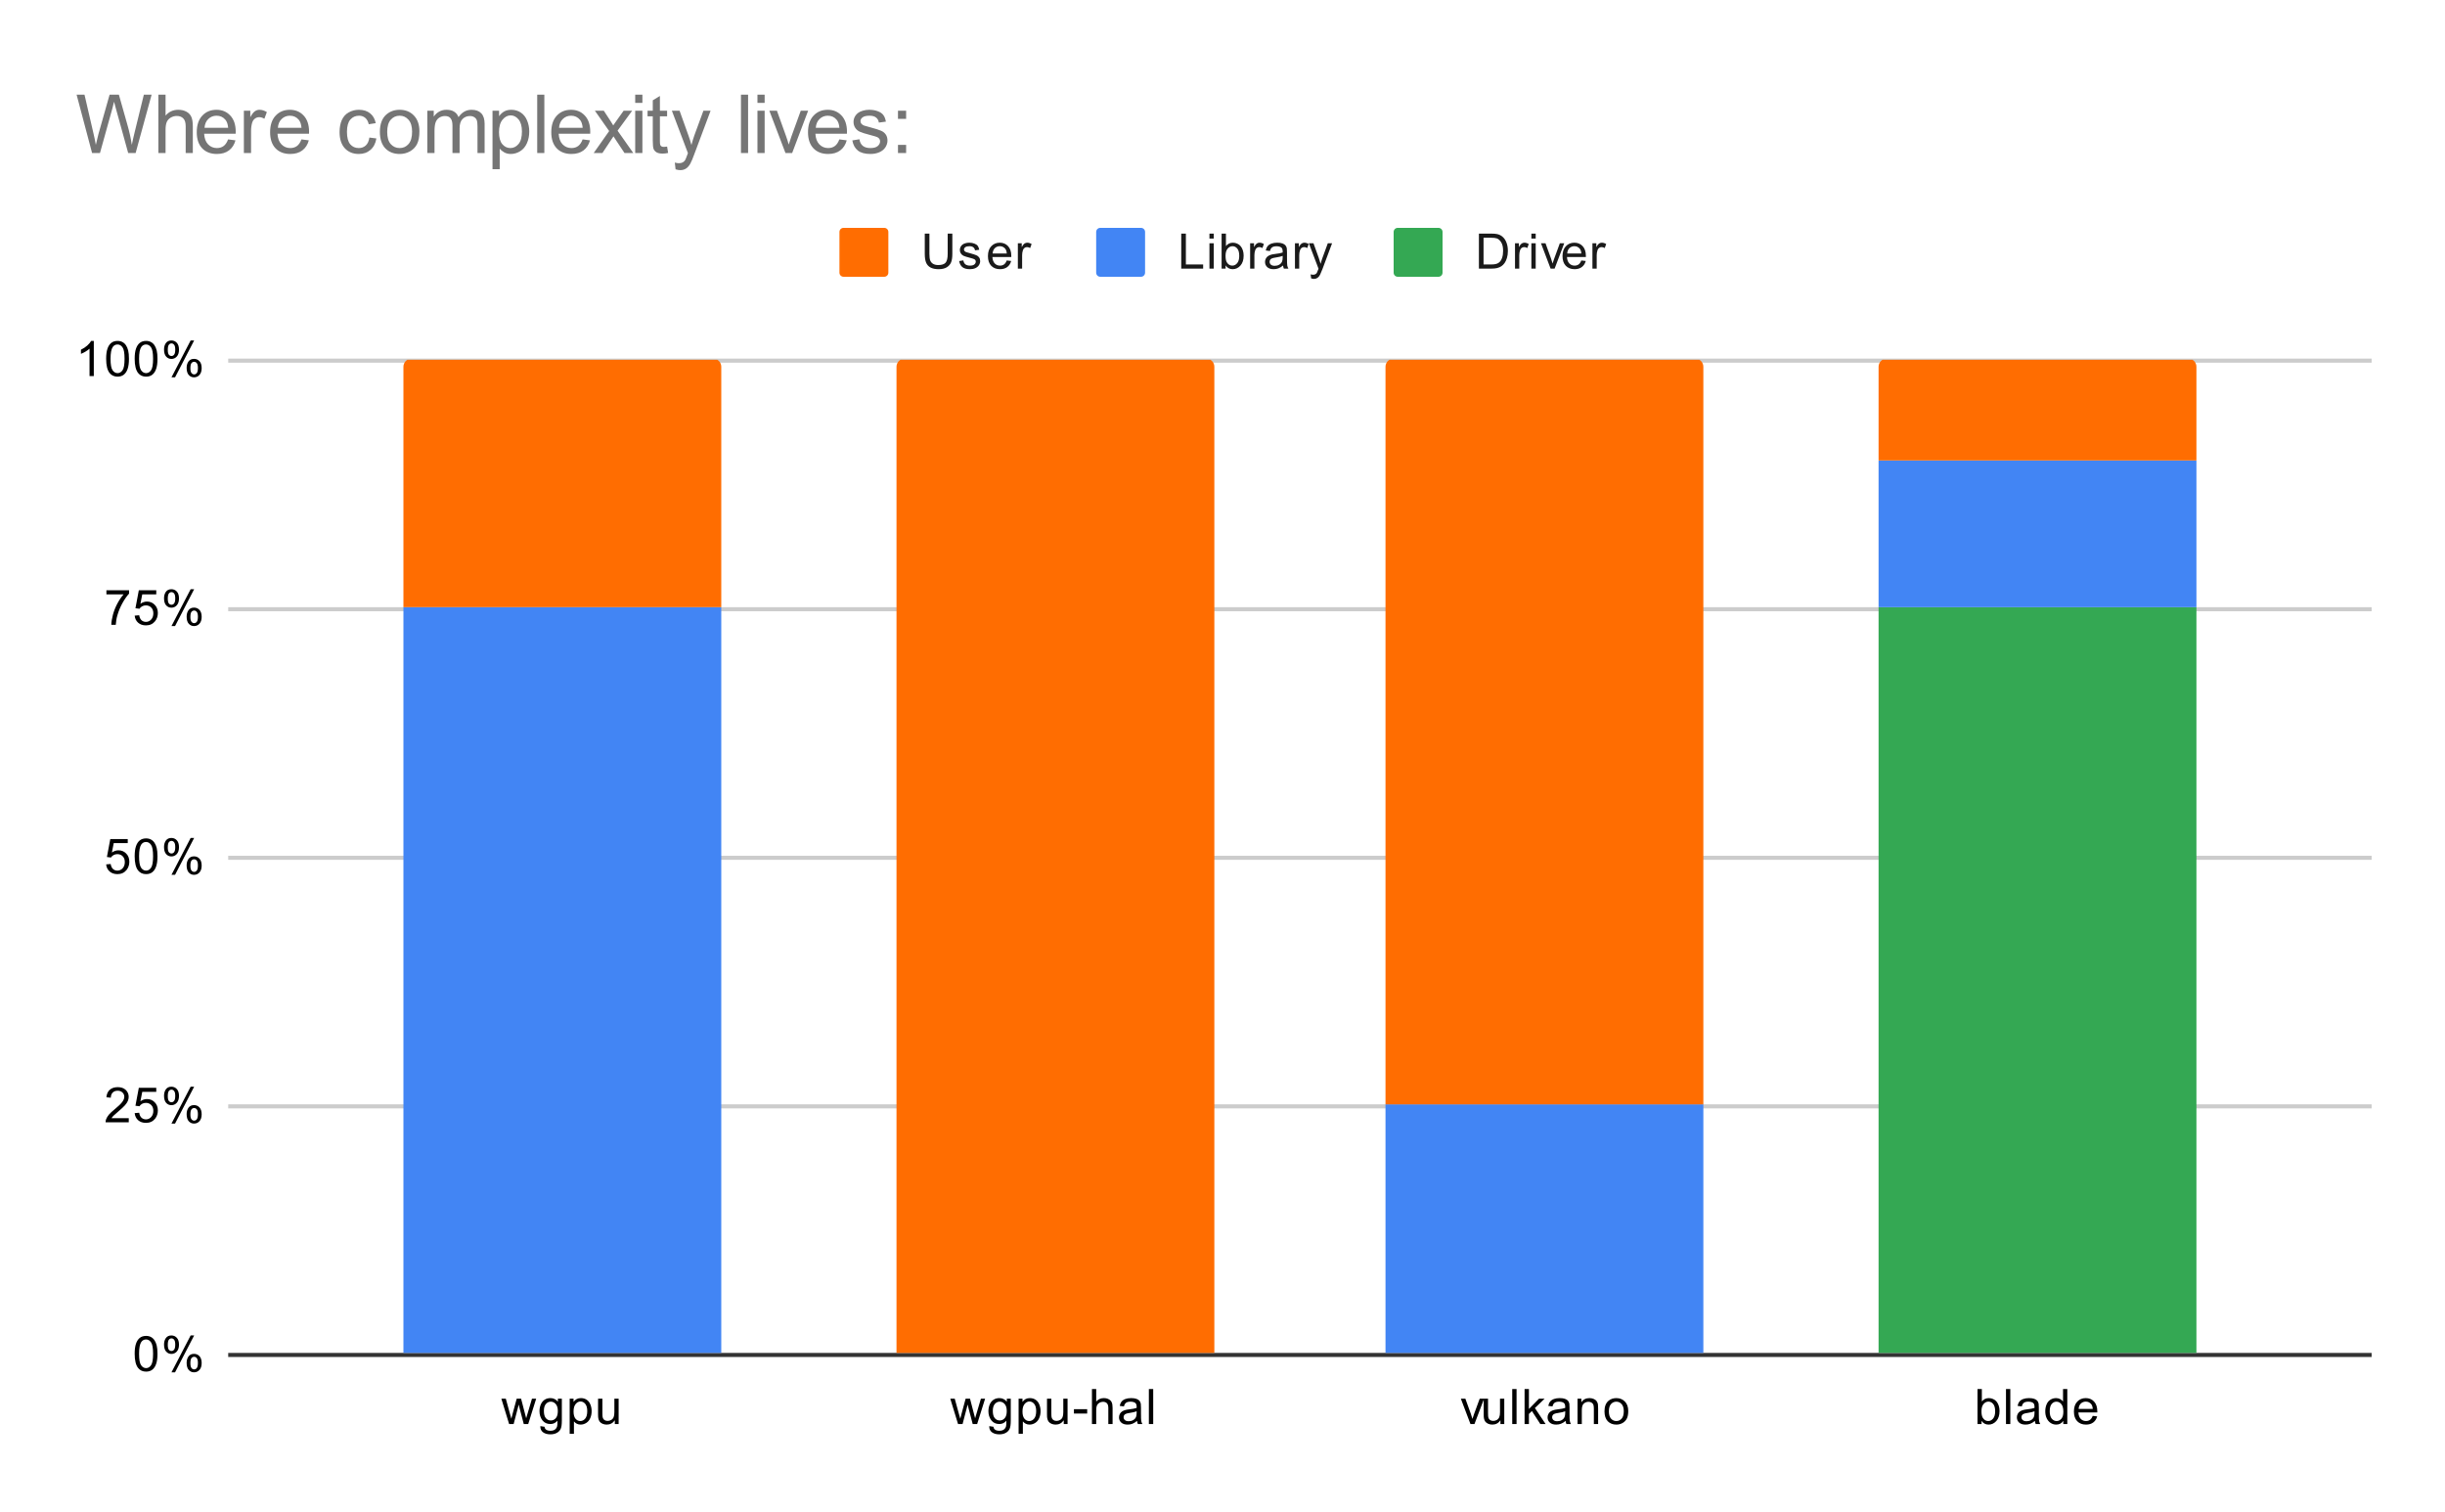 <svg version="1.1" viewBox="0.0 0.0 600.0 371.0" fill="none" stroke="none" stroke-linecap="square" stroke-miterlimit="10" width="600" height="371" xmlns:xlink="http://www.w3.org/1999/xlink" xmlns="http://www.w3.org/2000/svg"><path fill="#ffffff" d="M0 0L600.0 0L600.0 371.0L0 371.0L0 0Z" fill-rule="nonzero"/><path stroke="#333333" stroke-width="1.0" stroke-linecap="butt" d="M56.5 332.5L581.5 332.5" fill-rule="nonzero"/><path stroke="#cccccc" stroke-width="1.0" stroke-linecap="butt" d="M56.5 271.5L581.5 271.5" fill-rule="nonzero"/><path stroke="#cccccc" stroke-width="1.0" stroke-linecap="butt" d="M56.5 210.5L581.5 210.5" fill-rule="nonzero"/><path stroke="#cccccc" stroke-width="1.0" stroke-linecap="butt" d="M56.5 149.5L581.5 149.5" fill-rule="nonzero"/><path stroke="#cccccc" stroke-width="1.0" stroke-linecap="butt" d="M56.5 88.5L581.5 88.5" fill-rule="nonzero"/><clipPath id="id_0"><path d="M56.55 88.283L581.45 88.283L581.45 332.45L56.55 332.45L56.55 88.283Z" clip-rule="nonzero"/></clipPath><path stroke="#000000" stroke-width="2.0" stroke-linecap="butt" stroke-opacity="0.0" clip-path="url(#id_0)" d="M177.0 332.0L99.0 332.0L99.0 332.0L177.0 332.0Z" fill-rule="nonzero"/><path fill="#34a853" clip-path="url(#id_0)" d="M177.0 332.0L99.0 332.0L99.0 332.0L177.0 332.0Z" fill-rule="nonzero"/><path stroke="#000000" stroke-width="2.0" stroke-linecap="butt" stroke-opacity="0.0" clip-path="url(#id_0)" d="M298.0 332.0L220.0 332.0L220.0 332.0L298.0 332.0Z" fill-rule="nonzero"/><path fill="#34a853" clip-path="url(#id_0)" d="M298.0 332.0L220.0 332.0L220.0 332.0L298.0 332.0Z" fill-rule="nonzero"/><path stroke="#000000" stroke-width="2.0" stroke-linecap="butt" stroke-opacity="0.0" clip-path="url(#id_0)" d="M418.0 332.0L340.0 332.0L340.0 332.0L418.0 332.0Z" fill-rule="nonzero"/><path fill="#34a853" clip-path="url(#id_0)" d="M418.0 332.0L340.0 332.0L340.0 332.0L418.0 332.0Z" fill-rule="nonzero"/><path stroke="#000000" stroke-width="2.0" stroke-linecap="butt" stroke-opacity="0.0" clip-path="url(#id_0)" d="M539.0 332.0L461.0 332.0L461.0 149.0L539.0 149.0Z" fill-rule="nonzero"/><path fill="#34a853" clip-path="url(#id_0)" d="M539.0 332.0L461.0 332.0L461.0 149.0L539.0 149.0Z" fill-rule="nonzero"/><path stroke="#000000" stroke-width="2.0" stroke-linecap="butt" stroke-opacity="0.0" clip-path="url(#id_0)" d="M177.0 332.0L99.0 332.0L99.0 149.0L177.0 149.0Z" fill-rule="nonzero"/><path fill="#4285f4" clip-path="url(#id_0)" d="M177.0 332.0L99.0 332.0L99.0 149.0L177.0 149.0Z" fill-rule="nonzero"/><path stroke="#000000" stroke-width="2.0" stroke-linecap="butt" stroke-opacity="0.0" clip-path="url(#id_0)" d="M298.0 332.0L220.0 332.0L220.0 332.0L298.0 332.0Z" fill-rule="nonzero"/><path fill="#4285f4" clip-path="url(#id_0)" d="M298.0 332.0L220.0 332.0L220.0 332.0L298.0 332.0Z" fill-rule="nonzero"/><path stroke="#000000" stroke-width="2.0" stroke-linecap="butt" stroke-opacity="0.0" clip-path="url(#id_0)" d="M418.0 332.0L340.0 332.0L340.0 271.0L418.0 271.0Z" fill-rule="nonzero"/><path fill="#4285f4" clip-path="url(#id_0)" d="M418.0 332.0L340.0 332.0L340.0 271.0L418.0 271.0Z" fill-rule="nonzero"/><path stroke="#000000" stroke-width="2.0" stroke-linecap="butt" stroke-opacity="0.0" clip-path="url(#id_0)" d="M539.0 149.0L461.0 149.0L461.0 113.0L539.0 113.0Z" fill-rule="nonzero"/><path fill="#4285f4" clip-path="url(#id_0)" d="M539.0 149.0L461.0 149.0L461.0 113.0L539.0 113.0Z" fill-rule="nonzero"/><path stroke="#000000" stroke-width="2.0" stroke-linecap="butt" stroke-opacity="0.0" clip-path="url(#id_0)" d="M177.0 149.0L99.0 149.0L99.0 90.0C99.0 88.895 99.895 88.0 101.0 88.0L175.0 88.0C176.105 88.0 177.0 88.895 177.0 90.0Z" fill-rule="nonzero"/><path fill="#ff6d01" clip-path="url(#id_0)" d="M177.0 149.0L99.0 149.0L99.0 90.0C99.0 88.895 99.895 88.0 101.0 88.0L175.0 88.0C176.105 88.0 177.0 88.895 177.0 90.0Z" fill-rule="nonzero"/><path stroke="#000000" stroke-width="2.0" stroke-linecap="butt" stroke-opacity="0.0" clip-path="url(#id_0)" d="M298.0 332.0L220.0 332.0L220.0 90.0C220.0 88.895 220.895 88.0 222.0 88.0L296.0 88.0C297.105 88.0 298.0 88.895 298.0 90.0Z" fill-rule="nonzero"/><path fill="#ff6d01" clip-path="url(#id_0)" d="M298.0 332.0L220.0 332.0L220.0 90.0C220.0 88.895 220.895 88.0 222.0 88.0L296.0 88.0C297.105 88.0 298.0 88.895 298.0 90.0Z" fill-rule="nonzero"/><path stroke="#000000" stroke-width="2.0" stroke-linecap="butt" stroke-opacity="0.0" clip-path="url(#id_0)" d="M418.0 271.0L340.0 271.0L340.0 90.0C340.0 88.895 340.895 88.0 342.0 88.0L416.0 88.0C417.105 88.0 418.0 88.895 418.0 90.0Z" fill-rule="nonzero"/><path fill="#ff6d01" clip-path="url(#id_0)" d="M418.0 271.0L340.0 271.0L340.0 90.0C340.0 88.895 340.895 88.0 342.0 88.0L416.0 88.0C417.105 88.0 418.0 88.895 418.0 90.0Z" fill-rule="nonzero"/><path stroke="#000000" stroke-width="2.0" stroke-linecap="butt" stroke-opacity="0.0" clip-path="url(#id_0)" d="M539.0 113.0L461.0 113.0L461.0 90.0C461.0 88.895 461.895 88.0 463.0 88.0L537.0 88.0C538.105 88.0 539.0 88.895 539.0 90.0Z" fill-rule="nonzero"/><path fill="#ff6d01" clip-path="url(#id_0)" d="M539.0 113.0L461.0 113.0L461.0 90.0C461.0 88.895 461.895 88.0 463.0 88.0L537.0 88.0C538.105 88.0 539.0 88.895 539.0 90.0Z" fill-rule="nonzero"/><path fill="#000000" d="M33.05 332.216Q33.05 330.684 33.362 329.762Q33.675 328.825 34.284 328.325Q34.909 327.825 35.847 327.825Q36.534 327.825 37.05 328.106Q37.581 328.387 37.925 328.919Q38.269 329.434 38.456 330.184Q38.644 330.934 38.644 332.216Q38.644 333.731 38.331 334.653Q38.034 335.575 37.409 336.091Q36.8 336.591 35.847 336.591Q34.612 336.591 33.894 335.7Q33.05 334.637 33.05 332.216ZM34.128 332.216Q34.128 334.325 34.628 335.028Q35.128 335.731 35.847 335.731Q36.581 335.731 37.066 335.028Q37.566 334.325 37.566 332.216Q37.566 330.091 37.066 329.403Q36.581 328.7 35.831 328.7Q35.112 328.7 34.675 329.309Q34.128 330.091 34.128 332.216ZM40.253 329.919Q40.253 328.997 40.706 328.356Q41.175 327.716 42.05 327.716Q42.862 327.716 43.394 328.294Q43.925 328.872 43.925 329.981Q43.925 331.075 43.378 331.669Q42.847 332.247 42.066 332.247Q41.284 332.247 40.769 331.669Q40.253 331.091 40.253 329.919ZM42.081 328.434Q41.691 328.434 41.425 328.778Q41.175 329.122 41.175 330.028Q41.175 330.856 41.425 331.2Q41.691 331.528 42.081 331.528Q42.487 331.528 42.737 331.184Q43.003 330.841 43.003 329.95Q43.003 329.106 42.737 328.778Q42.472 328.434 42.081 328.434ZM42.081 336.762L46.784 327.716L47.644 327.716L42.956 336.762L42.081 336.762ZM45.8 334.434Q45.8 333.512 46.253 332.872Q46.722 332.231 47.612 332.231Q48.425 332.231 48.956 332.809Q49.487 333.372 49.487 334.497Q49.487 335.591 48.941 336.184Q48.409 336.762 47.612 336.762Q46.847 336.762 46.316 336.184Q45.8 335.606 45.8 334.434ZM47.644 332.95Q47.237 332.95 46.972 333.294Q46.722 333.637 46.722 334.544Q46.722 335.356 46.987 335.7Q47.253 336.044 47.644 336.044Q48.034 336.044 48.3 335.7Q48.566 335.356 48.566 334.45Q48.566 333.622 48.3 333.294Q48.034 332.95 47.644 332.95Z" fill-rule="nonzero"/><path fill="#000000" d="M31.597 274.393L31.597 275.408L25.909 275.408Q25.909 275.033 26.034 274.674Q26.253 274.096 26.722 273.533Q27.206 272.971 28.113 272.236Q29.519 271.08 30.003 270.408Q30.503 269.736 30.503 269.143Q30.503 268.518 30.05 268.096Q29.597 267.658 28.878 267.658Q28.113 267.658 27.659 268.111Q27.206 268.565 27.191 269.377L26.113 269.268Q26.222 268.049 26.941 267.424Q27.675 266.783 28.909 266.783Q30.144 266.783 30.863 267.471Q31.581 268.158 31.581 269.174Q31.581 269.69 31.363 270.19Q31.159 270.674 30.659 271.236Q30.175 271.783 29.05 272.736Q28.097 273.533 27.816 273.83Q27.55 274.111 27.378 274.393L31.597 274.393ZM33.05 273.158L34.159 273.065Q34.284 273.877 34.722 274.283Q35.175 274.69 35.816 274.69Q36.566 274.69 37.097 274.111Q37.628 273.533 37.628 272.596Q37.628 271.69 37.112 271.174Q36.612 270.643 35.784 270.643Q35.284 270.643 34.862 270.877Q34.456 271.111 34.222 271.471L33.237 271.346L34.066 266.94L38.347 266.94L38.347 267.94L34.909 267.94L34.456 270.252Q35.222 269.705 36.066 269.705Q37.191 269.705 37.956 270.486Q38.737 271.268 38.737 272.502Q38.737 273.658 38.066 274.518Q37.237 275.549 35.816 275.549Q34.644 275.549 33.894 274.893Q33.159 274.236 33.05 273.158ZM40.253 268.877Q40.253 267.955 40.706 267.315Q41.175 266.674 42.05 266.674Q42.862 266.674 43.394 267.252Q43.925 267.83 43.925 268.94Q43.925 270.033 43.378 270.627Q42.847 271.205 42.066 271.205Q41.284 271.205 40.769 270.627Q40.253 270.049 40.253 268.877ZM42.081 267.393Q41.691 267.393 41.425 267.736Q41.175 268.08 41.175 268.986Q41.175 269.815 41.425 270.158Q41.691 270.486 42.081 270.486Q42.487 270.486 42.737 270.143Q43.003 269.799 43.003 268.908Q43.003 268.065 42.737 267.736Q42.472 267.393 42.081 267.393ZM42.081 275.721L46.784 266.674L47.644 266.674L42.956 275.721L42.081 275.721ZM45.8 273.393Q45.8 272.471 46.253 271.83Q46.722 271.19 47.612 271.19Q48.425 271.19 48.956 271.768Q49.487 272.33 49.487 273.455Q49.487 274.549 48.941 275.143Q48.409 275.721 47.612 275.721Q46.847 275.721 46.316 275.143Q45.8 274.565 45.8 273.393ZM47.644 271.908Q47.237 271.908 46.972 272.252Q46.722 272.596 46.722 273.502Q46.722 274.315 46.987 274.658Q47.253 275.002 47.644 275.002Q48.034 275.002 48.3 274.658Q48.566 274.315 48.566 273.408Q48.566 272.58 48.3 272.252Q48.034 271.908 47.644 271.908Z" fill-rule="nonzero"/><path fill="#000000" d="M26.05 212.117L27.159 212.023Q27.284 212.835 27.722 213.242Q28.175 213.648 28.816 213.648Q29.566 213.648 30.097 213.07Q30.628 212.492 30.628 211.554Q30.628 210.648 30.113 210.132Q29.613 209.601 28.784 209.601Q28.284 209.601 27.863 209.835Q27.456 210.07 27.222 210.429L26.238 210.304L27.066 205.898L31.347 205.898L31.347 206.898L27.909 206.898L27.456 209.21Q28.222 208.664 29.066 208.664Q30.191 208.664 30.956 209.445Q31.738 210.226 31.738 211.46Q31.738 212.617 31.066 213.476Q30.238 214.507 28.816 214.507Q27.644 214.507 26.894 213.851Q26.159 213.195 26.05 212.117ZM33.05 210.132Q33.05 208.601 33.362 207.679Q33.675 206.742 34.284 206.242Q34.909 205.742 35.847 205.742Q36.534 205.742 37.05 206.023Q37.581 206.304 37.925 206.835Q38.269 207.351 38.456 208.101Q38.644 208.851 38.644 210.132Q38.644 211.648 38.331 212.57Q38.034 213.492 37.409 214.007Q36.8 214.507 35.847 214.507Q34.612 214.507 33.894 213.617Q33.05 212.554 33.05 210.132ZM34.128 210.132Q34.128 212.242 34.628 212.945Q35.128 213.648 35.847 213.648Q36.581 213.648 37.066 212.945Q37.566 212.242 37.566 210.132Q37.566 208.007 37.066 207.32Q36.581 206.617 35.831 206.617Q35.112 206.617 34.675 207.226Q34.128 208.007 34.128 210.132ZM40.253 207.835Q40.253 206.914 40.706 206.273Q41.175 205.632 42.05 205.632Q42.862 205.632 43.394 206.21Q43.925 206.789 43.925 207.898Q43.925 208.992 43.378 209.585Q42.847 210.164 42.066 210.164Q41.284 210.164 40.769 209.585Q40.253 209.007 40.253 207.835ZM42.081 206.351Q41.691 206.351 41.425 206.695Q41.175 207.039 41.175 207.945Q41.175 208.773 41.425 209.117Q41.691 209.445 42.081 209.445Q42.487 209.445 42.737 209.101Q43.003 208.757 43.003 207.867Q43.003 207.023 42.737 206.695Q42.472 206.351 42.081 206.351ZM42.081 214.679L46.784 205.632L47.644 205.632L42.956 214.679L42.081 214.679ZM45.8 212.351Q45.8 211.429 46.253 210.789Q46.722 210.148 47.612 210.148Q48.425 210.148 48.956 210.726Q49.487 211.289 49.487 212.414Q49.487 213.507 48.941 214.101Q48.409 214.679 47.612 214.679Q46.847 214.679 46.316 214.101Q45.8 213.523 45.8 212.351ZM47.644 210.867Q47.237 210.867 46.972 211.21Q46.722 211.554 46.722 212.46Q46.722 213.273 46.987 213.617Q47.253 213.96 47.644 213.96Q48.034 213.96 48.3 213.617Q48.566 213.273 48.566 212.367Q48.566 211.539 48.3 211.21Q48.034 210.867 47.644 210.867Z" fill-rule="nonzero"/><path fill="#000000" d="M26.113 145.856L26.113 144.841L31.675 144.841L31.675 145.669Q30.863 146.544 30.05 147.997Q29.253 149.434 28.816 150.966Q28.488 152.044 28.409 153.325L27.316 153.325Q27.331 152.309 27.706 150.872Q28.097 149.434 28.8 148.106Q29.519 146.778 30.331 145.856L26.113 145.856ZM33.05 151.075L34.159 150.981Q34.284 151.794 34.722 152.2Q35.175 152.606 35.816 152.606Q36.566 152.606 37.097 152.028Q37.628 151.45 37.628 150.512Q37.628 149.606 37.112 149.091Q36.612 148.559 35.784 148.559Q35.284 148.559 34.862 148.794Q34.456 149.028 34.222 149.387L33.237 149.262L34.066 144.856L38.347 144.856L38.347 145.856L34.909 145.856L34.456 148.169Q35.222 147.622 36.066 147.622Q37.191 147.622 37.956 148.403Q38.737 149.184 38.737 150.419Q38.737 151.575 38.066 152.434Q37.237 153.466 35.816 153.466Q34.644 153.466 33.894 152.809Q33.159 152.153 33.05 151.075ZM40.253 146.794Q40.253 145.872 40.706 145.231Q41.175 144.591 42.05 144.591Q42.862 144.591 43.394 145.169Q43.925 145.747 43.925 146.856Q43.925 147.95 43.378 148.544Q42.847 149.122 42.066 149.122Q41.284 149.122 40.769 148.544Q40.253 147.966 40.253 146.794ZM42.081 145.309Q41.691 145.309 41.425 145.653Q41.175 145.997 41.175 146.903Q41.175 147.731 41.425 148.075Q41.691 148.403 42.081 148.403Q42.487 148.403 42.737 148.059Q43.003 147.716 43.003 146.825Q43.003 145.981 42.737 145.653Q42.472 145.309 42.081 145.309ZM42.081 153.637L46.784 144.591L47.644 144.591L42.956 153.637L42.081 153.637ZM45.8 151.309Q45.8 150.387 46.253 149.747Q46.722 149.106 47.612 149.106Q48.425 149.106 48.956 149.684Q49.487 150.247 49.487 151.372Q49.487 152.466 48.941 153.059Q48.409 153.637 47.612 153.637Q46.847 153.637 46.316 153.059Q45.8 152.481 45.8 151.309ZM47.644 149.825Q47.237 149.825 46.972 150.169Q46.722 150.512 46.722 151.419Q46.722 152.231 46.987 152.575Q47.253 152.919 47.644 152.919Q48.034 152.919 48.3 152.575Q48.566 152.231 48.566 151.325Q48.566 150.497 48.3 150.169Q48.034 149.825 47.644 149.825Z" fill-rule="nonzero"/><path fill="#000000" d="M23.019 92.283L21.972 92.283L21.972 85.565Q21.581 85.924 20.956 86.299Q20.347 86.658 19.863 86.83L19.863 85.815Q20.738 85.393 21.394 84.815Q22.066 84.221 22.347 83.658L23.019 83.658L23.019 92.283ZM26.05 88.049Q26.05 86.518 26.363 85.596Q26.675 84.658 27.284 84.158Q27.909 83.658 28.847 83.658Q29.534 83.658 30.05 83.94Q30.581 84.221 30.925 84.752Q31.269 85.268 31.456 86.018Q31.644 86.768 31.644 88.049Q31.644 89.565 31.331 90.486Q31.034 91.408 30.409 91.924Q29.8 92.424 28.847 92.424Q27.613 92.424 26.894 91.533Q26.05 90.471 26.05 88.049ZM27.128 88.049Q27.128 90.158 27.628 90.861Q28.128 91.565 28.847 91.565Q29.581 91.565 30.066 90.861Q30.566 90.158 30.566 88.049Q30.566 85.924 30.066 85.236Q29.581 84.533 28.831 84.533Q28.113 84.533 27.675 85.143Q27.128 85.924 27.128 88.049ZM33.05 88.049Q33.05 86.518 33.362 85.596Q33.675 84.658 34.284 84.158Q34.909 83.658 35.847 83.658Q36.534 83.658 37.05 83.94Q37.581 84.221 37.925 84.752Q38.269 85.268 38.456 86.018Q38.644 86.768 38.644 88.049Q38.644 89.565 38.331 90.486Q38.034 91.408 37.409 91.924Q36.8 92.424 35.847 92.424Q34.612 92.424 33.894 91.533Q33.05 90.471 33.05 88.049ZM34.128 88.049Q34.128 90.158 34.628 90.861Q35.128 91.565 35.847 91.565Q36.581 91.565 37.066 90.861Q37.566 90.158 37.566 88.049Q37.566 85.924 37.066 85.236Q36.581 84.533 35.831 84.533Q35.112 84.533 34.675 85.143Q34.128 85.924 34.128 88.049ZM40.253 85.752Q40.253 84.83 40.706 84.19Q41.175 83.549 42.05 83.549Q42.862 83.549 43.394 84.127Q43.925 84.705 43.925 85.815Q43.925 86.908 43.378 87.502Q42.847 88.08 42.066 88.08Q41.284 88.08 40.769 87.502Q40.253 86.924 40.253 85.752ZM42.081 84.268Q41.691 84.268 41.425 84.611Q41.175 84.955 41.175 85.861Q41.175 86.69 41.425 87.033Q41.691 87.361 42.081 87.361Q42.487 87.361 42.737 87.018Q43.003 86.674 43.003 85.783Q43.003 84.94 42.737 84.611Q42.472 84.268 42.081 84.268ZM42.081 92.596L46.784 83.549L47.644 83.549L42.956 92.596L42.081 92.596ZM45.8 90.268Q45.8 89.346 46.253 88.705Q46.722 88.065 47.612 88.065Q48.425 88.065 48.956 88.643Q49.487 89.205 49.487 90.33Q49.487 91.424 48.941 92.018Q48.409 92.596 47.612 92.596Q46.847 92.596 46.316 92.018Q45.8 91.44 45.8 90.268ZM47.644 88.783Q47.237 88.783 46.972 89.127Q46.722 89.471 46.722 90.377Q46.722 91.19 46.987 91.533Q47.253 91.877 47.644 91.877Q48.034 91.877 48.3 91.533Q48.566 91.19 48.566 90.283Q48.566 89.455 48.3 89.127Q48.034 88.783 47.644 88.783Z" fill-rule="nonzero"/><path fill="#000000" d="M124.938 349.45L123.031 343.231L124.125 343.231L125.109 346.825L125.484 348.153Q125.516 348.059 125.812 346.872L126.797 343.231L127.875 343.231L128.812 346.841L129.125 348.028L129.484 346.825L130.547 343.231L131.578 343.231L129.625 349.45L128.531 349.45L127.547 345.716L127.297 344.669L126.047 349.45L124.938 349.45ZM132.594 349.966L133.625 350.122Q133.688 350.591 133.984 350.809Q134.375 351.106 135.047 351.106Q135.781 351.106 136.172 350.809Q136.578 350.512 136.719 349.997Q136.812 349.669 136.797 348.637Q136.109 349.45 135.078 349.45Q133.797 349.45 133.094 348.528Q132.391 347.591 132.391 346.309Q132.391 345.419 132.703 344.669Q133.031 343.903 133.641 343.497Q134.25 343.091 135.078 343.091Q136.188 343.091 136.906 343.981L136.906 343.231L137.875 343.231L137.875 348.606Q137.875 350.059 137.578 350.669Q137.281 351.278 136.641 351.622Q136.0 351.981 135.062 351.981Q133.953 351.981 133.266 351.481Q132.578 350.981 132.594 349.966ZM133.469 346.231Q133.469 347.45 133.953 348.012Q134.438 348.575 135.172 348.575Q135.906 348.575 136.391 348.012Q136.891 347.45 136.891 346.262Q136.891 345.122 136.375 344.544Q135.875 343.966 135.156 343.966Q134.453 343.966 133.953 344.544Q133.469 345.106 133.469 346.231ZM139.797 351.841L139.797 343.231L140.75 343.231L140.75 344.028Q141.094 343.559 141.516 343.325Q141.953 343.091 142.562 343.091Q143.359 343.091 143.969 343.497Q144.578 343.903 144.875 344.653Q145.188 345.403 145.188 346.294Q145.188 347.247 144.844 348.012Q144.516 348.778 143.859 349.184Q143.203 349.591 142.484 349.591Q141.953 349.591 141.531 349.372Q141.109 349.137 140.844 348.809L140.844 351.841L139.797 351.841ZM140.75 346.372Q140.75 347.575 141.234 348.153Q141.719 348.716 142.406 348.716Q143.109 348.716 143.609 348.122Q144.109 347.528 144.109 346.278Q144.109 345.091 143.625 344.512Q143.141 343.919 142.453 343.919Q141.781 343.919 141.266 344.544Q140.75 345.169 140.75 346.372ZM150.875 349.45L150.875 348.528Q150.141 349.591 148.891 349.591Q148.344 349.591 147.859 349.387Q147.391 349.169 147.156 348.856Q146.922 348.528 146.828 348.059Q146.766 347.762 146.766 347.075L146.766 343.231L147.828 343.231L147.828 346.684Q147.828 347.497 147.891 347.794Q147.984 348.2 148.297 348.45Q148.625 348.684 149.109 348.684Q149.578 348.684 149.984 348.45Q150.406 348.2 150.578 347.778Q150.766 347.356 150.766 346.559L150.766 343.231L151.812 343.231L151.812 349.45L150.875 349.45Z" fill-rule="nonzero"/><path fill="#000000" d="M235.104 349.45L233.198 343.231L234.292 343.231L235.276 346.825L235.651 348.153Q235.682 348.059 235.979 346.872L236.964 343.231L238.042 343.231L238.979 346.841L239.292 348.028L239.651 346.825L240.714 343.231L241.745 343.231L239.792 349.45L238.698 349.45L237.714 345.716L237.464 344.669L236.214 349.45L235.104 349.45ZM242.76 349.966L243.792 350.122Q243.854 350.591 244.151 350.809Q244.542 351.106 245.214 351.106Q245.948 351.106 246.339 350.809Q246.745 350.512 246.885 349.997Q246.979 349.669 246.964 348.637Q246.276 349.45 245.245 349.45Q243.964 349.45 243.26 348.528Q242.557 347.591 242.557 346.309Q242.557 345.419 242.87 344.669Q243.198 343.903 243.807 343.497Q244.417 343.091 245.245 343.091Q246.354 343.091 247.073 343.981L247.073 343.231L248.042 343.231L248.042 348.606Q248.042 350.059 247.745 350.669Q247.448 351.278 246.807 351.622Q246.167 351.981 245.229 351.981Q244.12 351.981 243.432 351.481Q242.745 350.981 242.76 349.966ZM243.635 346.231Q243.635 347.45 244.12 348.012Q244.604 348.575 245.339 348.575Q246.073 348.575 246.557 348.012Q247.057 347.45 247.057 346.262Q247.057 345.122 246.542 344.544Q246.042 343.966 245.323 343.966Q244.62 343.966 244.12 344.544Q243.635 345.106 243.635 346.231ZM249.964 351.841L249.964 343.231L250.917 343.231L250.917 344.028Q251.26 343.559 251.682 343.325Q252.12 343.091 252.729 343.091Q253.526 343.091 254.135 343.497Q254.745 343.903 255.042 344.653Q255.354 345.403 255.354 346.294Q255.354 347.247 255.01 348.012Q254.682 348.778 254.026 349.184Q253.37 349.591 252.651 349.591Q252.12 349.591 251.698 349.372Q251.276 349.137 251.01 348.809L251.01 351.841L249.964 351.841ZM250.917 346.372Q250.917 347.575 251.401 348.153Q251.885 348.716 252.573 348.716Q253.276 348.716 253.776 348.122Q254.276 347.528 254.276 346.278Q254.276 345.091 253.792 344.512Q253.307 343.919 252.62 343.919Q251.948 343.919 251.432 344.544Q250.917 345.169 250.917 346.372ZM261.042 349.45L261.042 348.528Q260.307 349.591 259.057 349.591Q258.51 349.591 258.026 349.387Q257.557 349.169 257.323 348.856Q257.089 348.528 256.995 348.059Q256.932 347.762 256.932 347.075L256.932 343.231L257.995 343.231L257.995 346.684Q257.995 347.497 258.057 347.794Q258.151 348.2 258.464 348.45Q258.792 348.684 259.276 348.684Q259.745 348.684 260.151 348.45Q260.573 348.2 260.745 347.778Q260.932 347.356 260.932 346.559L260.932 343.231L261.979 343.231L261.979 349.45L261.042 349.45ZM263.542 346.872L263.542 345.809L266.792 345.809L266.792 346.872L263.542 346.872ZM267.964 349.45L267.964 340.856L269.01 340.856L269.01 343.934Q269.745 343.091 270.87 343.091Q271.573 343.091 272.073 343.372Q272.589 343.637 272.807 344.122Q273.026 344.591 273.026 345.512L273.026 349.45L271.979 349.45L271.979 345.512Q271.979 344.716 271.635 344.356Q271.292 343.997 270.667 343.997Q270.198 343.997 269.776 344.247Q269.37 344.481 269.182 344.903Q269.01 345.309 269.01 346.044L269.01 349.45L267.964 349.45ZM279.026 348.684Q278.432 349.184 277.885 349.387Q277.354 349.591 276.729 349.591Q275.698 349.591 275.151 349.091Q274.604 348.591 274.604 347.809Q274.604 347.356 274.807 346.981Q275.01 346.591 275.354 346.372Q275.698 346.137 276.12 346.028Q276.417 345.934 277.057 345.856Q278.323 345.716 278.932 345.497Q278.932 345.278 278.932 345.231Q278.932 344.575 278.635 344.309Q278.229 343.966 277.432 343.966Q276.698 343.966 276.339 344.231Q275.979 344.481 275.807 345.137L274.776 344.997Q274.917 344.341 275.245 343.934Q275.573 343.528 276.182 343.309Q276.792 343.091 277.589 343.091Q278.385 343.091 278.885 343.278Q279.385 343.466 279.62 343.747Q279.854 344.028 279.948 344.466Q279.995 344.731 279.995 345.434L279.995 346.841Q279.995 348.309 280.057 348.7Q280.135 349.091 280.339 349.45L279.229 349.45Q279.073 349.122 279.026 348.684ZM278.932 346.325Q278.354 346.559 277.214 346.731Q276.557 346.825 276.292 346.95Q276.026 347.059 275.87 347.278Q275.729 347.497 275.729 347.778Q275.729 348.2 276.042 348.481Q276.37 348.762 276.979 348.762Q277.589 348.762 278.057 348.497Q278.542 348.231 278.76 347.762Q278.932 347.403 278.932 346.716L278.932 346.325ZM281.932 349.45L281.932 340.856L282.995 340.856L282.995 349.45L281.932 349.45Z" fill-rule="nonzero"/><path fill="#000000" d="M360.849 349.45L358.49 343.231L359.599 343.231L360.943 346.95Q361.146 347.559 361.333 348.2Q361.474 347.716 361.724 347.028L363.115 343.231L364.193 343.231L361.833 349.45L360.849 349.45ZM368.208 349.45L368.208 348.528Q367.474 349.591 366.224 349.591Q365.677 349.591 365.193 349.387Q364.724 349.169 364.49 348.856Q364.255 348.528 364.161 348.059Q364.099 347.762 364.099 347.075L364.099 343.231L365.161 343.231L365.161 346.684Q365.161 347.497 365.224 347.794Q365.318 348.2 365.63 348.45Q365.958 348.684 366.443 348.684Q366.911 348.684 367.318 348.45Q367.74 348.2 367.911 347.778Q368.099 347.356 368.099 346.559L368.099 343.231L369.146 343.231L369.146 349.45L368.208 349.45ZM371.099 349.45L371.099 340.856L372.161 340.856L372.161 349.45L371.099 349.45ZM374.13 349.45L374.13 340.856L375.193 340.856L375.193 345.762L377.677 343.231L379.052 343.231L376.661 345.528L379.286 349.45L377.99 349.45L375.927 346.262L375.193 346.981L375.193 349.45L374.13 349.45ZM384.193 348.684Q383.599 349.184 383.052 349.387Q382.521 349.591 381.896 349.591Q380.865 349.591 380.318 349.091Q379.771 348.591 379.771 347.809Q379.771 347.356 379.974 346.981Q380.177 346.591 380.521 346.372Q380.865 346.137 381.286 346.028Q381.583 345.934 382.224 345.856Q383.49 345.716 384.099 345.497Q384.099 345.278 384.099 345.231Q384.099 344.575 383.802 344.309Q383.396 343.966 382.599 343.966Q381.865 343.966 381.505 344.231Q381.146 344.481 380.974 345.137L379.943 344.997Q380.083 344.341 380.411 343.934Q380.74 343.528 381.349 343.309Q381.958 343.091 382.755 343.091Q383.552 343.091 384.052 343.278Q384.552 343.466 384.786 343.747Q385.021 344.028 385.115 344.466Q385.161 344.731 385.161 345.434L385.161 346.841Q385.161 348.309 385.224 348.7Q385.302 349.091 385.505 349.45L384.396 349.45Q384.24 349.122 384.193 348.684ZM384.099 346.325Q383.521 346.559 382.38 346.731Q381.724 346.825 381.458 346.95Q381.193 347.059 381.036 347.278Q380.896 347.497 380.896 347.778Q380.896 348.2 381.208 348.481Q381.536 348.762 382.146 348.762Q382.755 348.762 383.224 348.497Q383.708 348.231 383.927 347.762Q384.099 347.403 384.099 346.716L384.099 346.325ZM387.13 349.45L387.13 343.231L388.068 343.231L388.068 344.106Q388.755 343.091 390.052 343.091Q390.615 343.091 391.083 343.294Q391.568 343.497 391.802 343.825Q392.036 344.153 392.13 344.591Q392.177 344.887 392.177 345.622L392.177 349.45L391.13 349.45L391.13 345.669Q391.13 345.012 391.005 344.7Q390.88 344.387 390.568 344.2Q390.255 343.997 389.833 343.997Q389.161 343.997 388.661 344.434Q388.177 344.856 388.177 346.044L388.177 349.45L387.13 349.45ZM393.74 346.341Q393.74 344.606 394.693 343.778Q395.49 343.091 396.646 343.091Q397.927 343.091 398.74 343.934Q399.568 344.762 399.568 346.247Q399.568 347.45 399.208 348.137Q398.849 348.825 398.146 349.216Q397.458 349.591 396.646 349.591Q395.349 349.591 394.536 348.762Q393.74 347.919 393.74 346.341ZM394.818 346.341Q394.818 347.528 395.333 348.122Q395.865 348.716 396.646 348.716Q397.443 348.716 397.958 348.122Q398.474 347.528 398.474 346.309Q398.474 345.153 397.943 344.559Q397.427 343.966 396.646 343.966Q395.865 343.966 395.333 344.559Q394.818 345.137 394.818 346.341Z" fill-rule="nonzero"/><path fill="#000000" d="M486.266 349.45L485.281 349.45L485.281 340.856L486.344 340.856L486.344 343.919Q487.016 343.091 488.047 343.091Q488.625 343.091 489.125 343.325Q489.641 343.544 489.969 343.966Q490.312 344.387 490.5 344.981Q490.688 345.575 490.688 346.247Q490.688 347.841 489.891 348.716Q489.094 349.591 488.0 349.591Q486.891 349.591 486.266 348.669L486.266 349.45ZM486.25 346.294Q486.25 347.403 486.562 347.903Q487.062 348.716 487.906 348.716Q488.594 348.716 489.094 348.122Q489.609 347.528 489.609 346.325Q489.609 345.106 489.125 344.528Q488.641 343.95 487.953 343.95Q487.266 343.95 486.75 344.559Q486.25 345.153 486.25 346.294ZM492.266 349.45L492.266 340.856L493.328 340.856L493.328 349.45L492.266 349.45ZM499.359 348.684Q498.766 349.184 498.219 349.387Q497.688 349.591 497.062 349.591Q496.031 349.591 495.484 349.091Q494.938 348.591 494.938 347.809Q494.938 347.356 495.141 346.981Q495.344 346.591 495.688 346.372Q496.031 346.137 496.453 346.028Q496.75 345.934 497.391 345.856Q498.656 345.716 499.266 345.497Q499.266 345.278 499.266 345.231Q499.266 344.575 498.969 344.309Q498.562 343.966 497.766 343.966Q497.031 343.966 496.672 344.231Q496.312 344.481 496.141 345.137L495.109 344.997Q495.25 344.341 495.578 343.934Q495.906 343.528 496.516 343.309Q497.125 343.091 497.922 343.091Q498.719 343.091 499.219 343.278Q499.719 343.466 499.953 343.747Q500.188 344.028 500.281 344.466Q500.328 344.731 500.328 345.434L500.328 346.841Q500.328 348.309 500.391 348.7Q500.469 349.091 500.672 349.45L499.562 349.45Q499.406 349.122 499.359 348.684ZM499.266 346.325Q498.688 346.559 497.547 346.731Q496.891 346.825 496.625 346.95Q496.359 347.059 496.203 347.278Q496.062 347.497 496.062 347.778Q496.062 348.2 496.375 348.481Q496.703 348.762 497.312 348.762Q497.922 348.762 498.391 348.497Q498.875 348.231 499.094 347.762Q499.266 347.403 499.266 346.716L499.266 346.325ZM506.328 349.45L506.328 348.669Q505.734 349.591 504.594 349.591Q503.844 349.591 503.219 349.184Q502.594 348.762 502.25 348.028Q501.906 347.294 501.906 346.341Q501.906 345.419 502.219 344.653Q502.531 343.887 503.156 343.497Q503.781 343.091 504.547 343.091Q505.109 343.091 505.547 343.325Q505.984 343.559 506.266 343.934L506.266 340.856L507.312 340.856L507.312 349.45L506.328 349.45ZM503.0 346.341Q503.0 347.544 503.5 348.137Q504.0 348.716 504.688 348.716Q505.375 348.716 505.859 348.153Q506.344 347.591 506.344 346.434Q506.344 345.153 505.844 344.559Q505.359 343.966 504.641 343.966Q503.938 343.966 503.469 344.544Q503.0 345.106 503.0 346.341ZM513.547 347.45L514.641 347.575Q514.391 348.528 513.688 349.059Q512.984 349.591 511.906 349.591Q510.547 349.591 509.734 348.747Q508.938 347.903 508.938 346.387Q508.938 344.825 509.75 343.966Q510.562 343.091 511.844 343.091Q513.094 343.091 513.875 343.934Q514.672 344.778 514.672 346.325Q514.672 346.419 514.672 346.606L510.031 346.606Q510.094 347.637 510.609 348.184Q511.125 348.716 511.906 348.716Q512.484 348.716 512.891 348.419Q513.312 348.106 513.547 347.45ZM510.094 345.747L513.562 345.747Q513.5 344.95 513.172 344.559Q512.656 343.95 511.859 343.95Q511.125 343.95 510.625 344.434Q510.141 344.919 510.094 345.747Z" fill-rule="nonzero"/><path fill="#ff6d01" d="M206.0 56.917C206.0 56.364 206.448 55.917 207.0 55.917L217.0 55.917C217.552 55.917 218.0 56.364 218.0 56.917L218.0 66.917C218.0 67.469 217.552 67.917 217.0 67.917L207.0 67.917C206.448 67.917 206.0 67.469 206.0 66.917Z" fill-rule="nonzero"/><path fill="#1a1a1a" d="M232.562 57.323L233.703 57.323L233.703 62.292Q233.703 63.589 233.406 64.354Q233.109 65.104 232.344 65.589Q231.578 66.057 230.344 66.057Q229.141 66.057 228.359 65.651Q227.594 65.229 227.266 64.448Q226.938 63.651 226.938 62.292L226.938 57.323L228.078 57.323L228.078 62.276Q228.078 63.401 228.281 63.932Q228.5 64.464 229.0 64.76Q229.516 65.042 230.25 65.042Q231.5 65.042 232.031 64.479Q232.562 63.901 232.562 62.276L232.562 57.323ZM235.375 64.057L236.406 63.901Q236.5 64.526 236.891 64.854Q237.297 65.182 238.031 65.182Q238.75 65.182 239.094 64.901Q239.453 64.604 239.453 64.198Q239.453 63.839 239.141 63.635Q238.922 63.495 238.062 63.276Q236.906 62.979 236.453 62.776Q236.016 62.557 235.781 62.182Q235.547 61.807 235.547 61.339Q235.547 60.932 235.734 60.573Q235.922 60.214 236.25 59.979Q236.5 59.807 236.922 59.682Q237.344 59.557 237.844 59.557Q238.562 59.557 239.109 59.776Q239.672 59.979 239.938 60.339Q240.203 60.698 240.297 61.292L239.266 61.432Q239.203 60.964 238.859 60.698Q238.531 60.417 237.906 60.417Q237.188 60.417 236.875 60.667Q236.562 60.901 236.562 61.229Q236.562 61.432 236.688 61.589Q236.828 61.76 237.094 61.87Q237.25 61.932 238.031 62.135Q239.156 62.448 239.594 62.635Q240.031 62.823 240.281 63.182Q240.531 63.542 240.531 64.089Q240.531 64.62 240.219 65.089Q239.922 65.542 239.344 65.807Q238.766 66.057 238.031 66.057Q236.812 66.057 236.172 65.557Q235.547 65.042 235.375 64.057ZM247.047 63.917L248.141 64.042Q247.891 64.995 247.188 65.526Q246.484 66.057 245.406 66.057Q244.047 66.057 243.234 65.214Q242.438 64.37 242.438 62.854Q242.438 61.292 243.25 60.432Q244.062 59.557 245.344 59.557Q246.594 59.557 247.375 60.401Q248.172 61.245 248.172 62.792Q248.172 62.885 248.172 63.073L243.531 63.073Q243.594 64.104 244.109 64.651Q244.625 65.182 245.406 65.182Q245.984 65.182 246.391 64.885Q246.812 64.573 247.047 63.917ZM243.594 62.214L247.062 62.214Q247.0 61.417 246.672 61.026Q246.156 60.417 245.359 60.417Q244.625 60.417 244.125 60.901Q243.641 61.385 243.594 62.214ZM249.781 65.917L249.781 59.698L250.734 59.698L250.734 60.635Q251.094 59.979 251.391 59.776Q251.703 59.557 252.078 59.557Q252.609 59.557 253.156 59.885L252.797 60.87Q252.406 60.635 252.031 60.635Q251.672 60.635 251.391 60.854Q251.125 61.057 251.016 61.432Q250.828 61.995 250.828 62.651L250.828 65.917L249.781 65.917Z" fill-rule="nonzero"/><path fill="#4285f4" d="M269.0 56.917C269.0 56.364 269.448 55.917 270.0 55.917L280.0 55.917C280.552 55.917 281.0 56.364 281.0 56.917L281.0 66.917C281.0 67.469 280.552 67.917 280.0 67.917L270.0 67.917C269.448 67.917 269.0 67.469 269.0 66.917Z" fill-rule="nonzero"/><path fill="#1a1a1a" d="M289.875 65.917L289.875 57.323L291.016 57.323L291.016 64.901L295.25 64.901L295.25 65.917L289.875 65.917ZM296.797 58.542L296.797 57.323L297.859 57.323L297.859 58.542L296.797 58.542ZM296.797 65.917L296.797 59.698L297.859 59.698L297.859 65.917L296.797 65.917ZM300.766 65.917L299.781 65.917L299.781 57.323L300.844 57.323L300.844 60.385Q301.516 59.557 302.547 59.557Q303.125 59.557 303.625 59.792Q304.141 60.01 304.469 60.432Q304.812 60.854 305.0 61.448Q305.188 62.042 305.188 62.714Q305.188 64.307 304.391 65.182Q303.594 66.057 302.5 66.057Q301.391 66.057 300.766 65.135L300.766 65.917ZM300.75 62.76Q300.75 63.87 301.062 64.37Q301.562 65.182 302.406 65.182Q303.094 65.182 303.594 64.589Q304.109 63.995 304.109 62.792Q304.109 61.573 303.625 60.995Q303.141 60.417 302.453 60.417Q301.766 60.417 301.25 61.026Q300.75 61.62 300.75 62.76ZM306.781 65.917L306.781 59.698L307.734 59.698L307.734 60.635Q308.094 59.979 308.391 59.776Q308.703 59.557 309.078 59.557Q309.609 59.557 310.156 59.885L309.797 60.87Q309.406 60.635 309.031 60.635Q308.672 60.635 308.391 60.854Q308.125 61.057 308.016 61.432Q307.828 61.995 307.828 62.651L307.828 65.917L306.781 65.917ZM314.859 65.151Q314.266 65.651 313.719 65.854Q313.188 66.057 312.562 66.057Q311.531 66.057 310.984 65.557Q310.438 65.057 310.438 64.276Q310.438 63.823 310.641 63.448Q310.844 63.057 311.188 62.839Q311.531 62.604 311.953 62.495Q312.25 62.401 312.891 62.323Q314.156 62.182 314.766 61.964Q314.766 61.745 314.766 61.698Q314.766 61.042 314.469 60.776Q314.062 60.432 313.266 60.432Q312.531 60.432 312.172 60.698Q311.812 60.948 311.641 61.604L310.609 61.464Q310.75 60.807 311.078 60.401Q311.406 59.995 312.016 59.776Q312.625 59.557 313.422 59.557Q314.219 59.557 314.719 59.745Q315.219 59.932 315.453 60.214Q315.688 60.495 315.781 60.932Q315.828 61.198 315.828 61.901L315.828 63.307Q315.828 64.776 315.891 65.167Q315.969 65.557 316.172 65.917L315.062 65.917Q314.906 65.589 314.859 65.151ZM314.766 62.792Q314.188 63.026 313.047 63.198Q312.391 63.292 312.125 63.417Q311.859 63.526 311.703 63.745Q311.562 63.964 311.562 64.245Q311.562 64.667 311.875 64.948Q312.203 65.229 312.812 65.229Q313.422 65.229 313.891 64.964Q314.375 64.698 314.594 64.229Q314.766 63.87 314.766 63.182L314.766 62.792ZM317.781 65.917L317.781 59.698L318.734 59.698L318.734 60.635Q319.094 59.979 319.391 59.776Q319.703 59.557 320.078 59.557Q320.609 59.557 321.156 59.885L320.797 60.87Q320.406 60.635 320.031 60.635Q319.672 60.635 319.391 60.854Q319.125 61.057 319.016 61.432Q318.828 61.995 318.828 62.651L318.828 65.917L317.781 65.917ZM321.75 68.307L321.625 67.323Q321.969 67.417 322.234 67.417Q322.578 67.417 322.781 67.292Q323.0 67.182 323.141 66.979Q323.234 66.807 323.469 66.182Q323.484 66.104 323.562 65.932L321.188 59.698L322.328 59.698L323.625 63.292Q323.875 63.979 324.078 64.745Q324.266 64.01 324.516 63.323L325.844 59.698L326.891 59.698L324.531 66.026Q324.141 67.042 323.938 67.432Q323.656 67.964 323.281 68.198Q322.922 68.448 322.422 68.448Q322.125 68.448 321.75 68.307Z" fill-rule="nonzero"/><path fill="#34a853" d="M342.0 56.917C342.0 56.364 342.448 55.917 343.0 55.917L353.0 55.917C353.552 55.917 354.0 56.364 354.0 56.917L354.0 66.917C354.0 67.469 353.552 67.917 353.0 67.917L343.0 67.917C342.448 67.917 342.0 67.469 342.0 66.917Z" fill-rule="nonzero"/><path fill="#1a1a1a" d="M362.922 65.917L362.922 57.323L365.891 57.323Q366.891 57.323 367.422 57.448Q368.156 57.62 368.672 58.057Q369.359 58.635 369.688 59.542Q370.031 60.432 370.031 61.573Q370.031 62.557 369.797 63.307Q369.578 64.057 369.219 64.557Q368.859 65.057 368.422 65.339Q368.0 65.62 367.406 65.776Q366.812 65.917 366.031 65.917L362.922 65.917ZM364.062 64.901L365.891 64.901Q366.75 64.901 367.234 64.745Q367.719 64.589 368.0 64.292Q368.406 63.901 368.625 63.214Q368.859 62.526 368.859 61.557Q368.859 60.214 368.406 59.495Q367.969 58.76 367.344 58.51Q366.875 58.339 365.875 58.339L364.062 58.339L364.062 64.901ZM371.781 65.917L371.781 59.698L372.734 59.698L372.734 60.635Q373.094 59.979 373.391 59.776Q373.703 59.557 374.078 59.557Q374.609 59.557 375.156 59.885L374.797 60.87Q374.406 60.635 374.031 60.635Q373.672 60.635 373.391 60.854Q373.125 61.057 373.016 61.432Q372.828 61.995 372.828 62.651L372.828 65.917L371.781 65.917ZM375.797 58.542L375.797 57.323L376.859 57.323L376.859 58.542L375.797 58.542ZM375.797 65.917L375.797 59.698L376.859 59.698L376.859 65.917L375.797 65.917ZM380.516 65.917L378.156 59.698L379.266 59.698L380.609 63.417Q380.812 64.026 381.0 64.667Q381.141 64.182 381.391 63.495L382.781 59.698L383.859 59.698L381.5 65.917L380.516 65.917ZM388.047 63.917L389.141 64.042Q388.891 64.995 388.188 65.526Q387.484 66.057 386.406 66.057Q385.047 66.057 384.234 65.214Q383.438 64.37 383.438 62.854Q383.438 61.292 384.25 60.432Q385.062 59.557 386.344 59.557Q387.594 59.557 388.375 60.401Q389.172 61.245 389.172 62.792Q389.172 62.885 389.172 63.073L384.531 63.073Q384.594 64.104 385.109 64.651Q385.625 65.182 386.406 65.182Q386.984 65.182 387.391 64.885Q387.812 64.573 388.047 63.917ZM384.594 62.214L388.062 62.214Q388.0 61.417 387.672 61.026Q387.156 60.417 386.359 60.417Q385.625 60.417 385.125 60.901Q384.641 61.385 384.594 62.214ZM390.781 65.917L390.781 59.698L391.734 59.698L391.734 60.635Q392.094 59.979 392.391 59.776Q392.703 59.557 393.078 59.557Q393.609 59.557 394.156 59.885L393.797 60.87Q393.406 60.635 393.031 60.635Q392.672 60.635 392.391 60.854Q392.125 61.057 392.016 61.432Q391.828 61.995 391.828 62.651L391.828 65.917L390.781 65.917Z" fill-rule="nonzero"/><path fill="#757575" d="M22.597 37.55L18.8 23.238L20.738 23.238L22.909 32.612Q23.269 34.097 23.519 35.55Q24.066 33.253 24.159 32.894L26.894 23.238L29.175 23.238L31.222 30.472Q32.003 33.175 32.347 35.55Q32.612 34.191 33.05 32.425L35.3 23.238L37.206 23.238L33.284 37.55L31.456 37.55L28.441 26.644Q28.05 25.269 27.988 24.956Q27.753 25.941 27.566 26.644L24.534 37.55L22.597 37.55ZM38.862 37.55L38.862 23.238L40.628 23.238L40.628 28.363Q41.862 26.941 43.737 26.941Q44.878 26.941 45.722 27.394Q46.581 27.847 46.941 28.659Q47.316 29.456 47.316 30.972L47.316 37.55L45.566 37.55L45.566 30.972Q45.566 29.659 44.987 29.066Q44.409 28.456 43.378 28.456Q42.597 28.456 41.894 28.863Q41.206 29.269 40.909 29.972Q40.628 30.659 40.628 31.878L40.628 37.55L38.862 37.55ZM55.972 34.206L57.784 34.441Q57.362 36.019 56.191 36.909Q55.034 37.784 53.222 37.784Q50.956 37.784 49.612 36.394Q48.284 34.987 48.284 32.456Q48.284 29.831 49.628 28.394Q50.972 26.941 53.128 26.941Q55.206 26.941 56.519 28.363Q57.847 29.769 57.847 32.347Q57.847 32.503 57.831 32.816L50.097 32.816Q50.191 34.519 51.066 35.425Q51.941 36.331 53.237 36.331Q54.206 36.331 54.878 35.831Q55.566 35.316 55.972 34.206ZM50.191 31.363L55.987 31.363Q55.878 30.066 55.331 29.409Q54.487 28.394 53.144 28.394Q51.941 28.394 51.112 29.206Q50.284 30.003 50.191 31.363ZM59.847 37.55L59.847 27.175L61.425 27.175L61.425 28.753Q62.034 27.644 62.55 27.3Q63.066 26.941 63.675 26.941Q64.566 26.941 65.487 27.503L64.878 29.144Q64.237 28.753 63.597 28.753Q63.019 28.753 62.55 29.113Q62.097 29.456 61.894 30.066Q61.612 31.003 61.612 32.112L61.612 37.55L59.847 37.55ZM73.972 34.206L75.784 34.441Q75.362 36.019 74.191 36.909Q73.034 37.784 71.222 37.784Q68.956 37.784 67.612 36.394Q66.284 34.987 66.284 32.456Q66.284 29.831 67.628 28.394Q68.972 26.941 71.128 26.941Q73.206 26.941 74.519 28.363Q75.847 29.769 75.847 32.347Q75.847 32.503 75.831 32.816L68.097 32.816Q68.191 34.519 69.066 35.425Q69.941 36.331 71.237 36.331Q72.206 36.331 72.878 35.831Q73.566 35.316 73.972 34.206ZM68.191 31.363L73.987 31.363Q73.878 30.066 73.331 29.409Q72.487 28.394 71.144 28.394Q69.941 28.394 69.112 29.206Q68.284 30.003 68.191 31.363ZM90.644 33.753L92.362 33.972Q92.081 35.769 90.909 36.784Q89.753 37.784 88.05 37.784Q85.925 37.784 84.628 36.394Q83.331 35.003 83.331 32.409Q83.331 30.722 83.878 29.472Q84.441 28.206 85.581 27.581Q86.722 26.941 88.066 26.941Q89.753 26.941 90.816 27.8Q91.894 28.659 92.206 30.222L90.487 30.488Q90.253 29.441 89.628 28.925Q89.003 28.394 88.128 28.394Q86.8 28.394 85.972 29.347Q85.144 30.3 85.144 32.347Q85.144 34.441 85.941 35.394Q86.737 36.331 88.034 36.331Q89.066 36.331 89.753 35.706Q90.456 35.066 90.644 33.753ZM93.222 32.362Q93.222 29.488 94.816 28.097Q96.159 26.941 98.081 26.941Q100.222 26.941 101.566 28.347Q102.925 29.753 102.925 32.222Q102.925 34.222 102.331 35.378Q101.737 36.519 100.581 37.159Q99.441 37.784 98.081 37.784Q95.894 37.784 94.55 36.394Q93.222 34.987 93.222 32.362ZM95.019 32.362Q95.019 34.362 95.878 35.347Q96.753 36.331 98.081 36.331Q99.394 36.331 100.253 35.347Q101.128 34.347 101.128 32.3Q101.128 30.378 100.253 29.394Q99.378 28.394 98.081 28.394Q96.753 28.394 95.878 29.394Q95.019 30.378 95.019 32.362ZM104.862 37.55L104.862 27.175L106.441 27.175L106.441 28.628Q106.925 27.878 107.737 27.409Q108.55 26.941 109.581 26.941Q110.737 26.941 111.472 27.425Q112.206 27.894 112.519 28.753Q113.753 26.941 115.722 26.941Q117.269 26.941 118.097 27.8Q118.925 28.659 118.925 30.425L118.925 37.55L117.175 37.55L117.175 31.019Q117.175 29.956 117.003 29.503Q116.831 29.034 116.378 28.753Q115.941 28.472 115.331 28.472Q114.237 28.472 113.503 29.206Q112.784 29.925 112.784 31.519L112.784 37.55L111.034 37.55L111.034 30.816Q111.034 29.644 110.597 29.066Q110.175 28.472 109.191 28.472Q108.456 28.472 107.816 28.863Q107.191 29.253 106.909 30.003Q106.628 30.753 106.628 32.175L106.628 37.55L104.862 37.55ZM120.862 41.519L120.862 27.175L122.472 27.175L122.472 28.519Q123.034 27.738 123.737 27.347Q124.456 26.941 125.472 26.941Q126.8 26.941 127.816 27.628Q128.831 28.316 129.347 29.566Q129.878 30.8 129.878 32.284Q129.878 33.878 129.3 35.159Q128.738 36.425 127.644 37.112Q126.55 37.784 125.347 37.784Q124.472 37.784 123.769 37.409Q123.081 37.034 122.628 36.472L122.628 41.519L120.862 41.519ZM122.456 32.425Q122.456 34.425 123.269 35.378Q124.081 36.331 125.237 36.331Q126.409 36.331 127.237 35.347Q128.081 34.362 128.081 32.269Q128.081 30.3 127.253 29.316Q126.441 28.316 125.316 28.316Q124.191 28.316 123.316 29.378Q122.456 30.425 122.456 32.425ZM131.831 37.55L131.831 23.238L133.581 23.238L133.581 37.55L131.831 37.55ZM142.972 34.206L144.784 34.441Q144.363 36.019 143.191 36.909Q142.034 37.784 140.222 37.784Q137.956 37.784 136.613 36.394Q135.284 34.987 135.284 32.456Q135.284 29.831 136.628 28.394Q137.972 26.941 140.128 26.941Q142.206 26.941 143.519 28.363Q144.847 29.769 144.847 32.347Q144.847 32.503 144.831 32.816L137.097 32.816Q137.191 34.519 138.066 35.425Q138.941 36.331 140.238 36.331Q141.206 36.331 141.878 35.831Q142.566 35.316 142.972 34.206ZM137.191 31.363L142.988 31.363Q142.878 30.066 142.331 29.409Q141.488 28.394 140.144 28.394Q138.941 28.394 138.113 29.206Q137.284 30.003 137.191 31.363ZM145.691 37.55L149.488 32.159L145.988 27.175L148.175 27.175L149.769 29.613Q150.222 30.3 150.488 30.769Q150.925 30.128 151.284 29.628L153.034 27.175L155.128 27.175L151.55 32.066L155.409 37.55L153.253 37.55L151.113 34.331L150.55 33.456L147.831 37.55L145.691 37.55ZM155.878 25.253L155.878 23.238L157.644 23.238L157.644 25.253L155.878 25.253ZM155.878 37.55L155.878 27.175L157.644 27.175L157.644 37.55L155.878 37.55ZM163.706 35.972L163.956 37.534Q163.222 37.691 162.628 37.691Q161.675 37.691 161.144 37.394Q160.628 37.081 160.409 36.597Q160.191 36.097 160.191 34.519L160.191 28.55L158.909 28.55L158.909 27.175L160.191 27.175L160.191 24.613L161.941 23.55L161.941 27.175L163.706 27.175L163.706 28.55L161.941 28.55L161.941 34.612Q161.941 35.362 162.034 35.581Q162.128 35.784 162.331 35.925Q162.55 36.05 162.941 36.05Q163.222 36.05 163.706 35.972ZM165.784 41.55L165.597 39.894Q166.175 40.05 166.597 40.05Q167.191 40.05 167.534 39.847Q167.894 39.659 168.113 39.316Q168.284 39.05 168.659 38.003Q168.706 37.847 168.816 37.566L164.878 27.175L166.769 27.175L168.925 33.191Q169.347 34.331 169.675 35.581Q169.988 34.378 170.394 33.222L172.613 27.175L174.378 27.175L170.425 37.722Q169.8 39.441 169.441 40.081Q168.972 40.956 168.363 41.347Q167.769 41.753 166.925 41.753Q166.409 41.753 165.784 41.55ZM181.831 37.55L181.831 23.238L183.581 23.238L183.581 37.55L181.831 37.55ZM185.878 25.253L185.878 23.238L187.644 23.238L187.644 25.253L185.878 25.253ZM185.878 37.55L185.878 27.175L187.644 27.175L187.644 37.55L185.878 37.55ZM192.753 37.55L188.8 27.175L190.659 27.175L192.894 33.394Q193.253 34.394 193.55 35.472Q193.784 34.659 194.206 33.503L196.503 27.175L198.316 27.175L194.394 37.55L192.753 37.55ZM205.972 34.206L207.784 34.441Q207.363 36.019 206.191 36.909Q205.034 37.784 203.222 37.784Q200.956 37.784 199.613 36.394Q198.284 34.987 198.284 32.456Q198.284 29.831 199.628 28.394Q200.972 26.941 203.128 26.941Q205.206 26.941 206.519 28.363Q207.847 29.769 207.847 32.347Q207.847 32.503 207.831 32.816L200.097 32.816Q200.191 34.519 201.066 35.425Q201.941 36.331 203.238 36.331Q204.206 36.331 204.878 35.831Q205.566 35.316 205.972 34.206ZM200.191 31.363L205.988 31.363Q205.878 30.066 205.331 29.409Q204.488 28.394 203.144 28.394Q201.941 28.394 201.113 29.206Q200.284 30.003 200.191 31.363ZM209.159 34.456L210.909 34.175Q211.05 35.222 211.722 35.784Q212.394 36.331 213.597 36.331Q214.8 36.331 215.378 35.847Q215.972 35.347 215.972 34.691Q215.972 34.097 215.456 33.753Q215.097 33.519 213.659 33.159Q211.722 32.659 210.972 32.316Q210.238 31.956 209.847 31.331Q209.456 30.691 209.456 29.925Q209.456 29.238 209.769 28.644Q210.097 28.05 210.644 27.659Q211.05 27.363 211.753 27.159Q212.472 26.941 213.284 26.941Q214.503 26.941 215.425 27.3Q216.347 27.644 216.784 28.253Q217.222 28.847 217.394 29.847L215.675 30.081Q215.55 29.284 214.988 28.847Q214.425 28.394 213.409 28.394Q212.191 28.394 211.675 28.8Q211.159 29.191 211.159 29.722Q211.159 30.066 211.378 30.347Q211.581 30.628 212.05 30.816Q212.316 30.909 213.597 31.253Q215.472 31.753 216.206 32.081Q216.941 32.394 217.363 33.003Q217.784 33.597 217.784 34.503Q217.784 35.378 217.269 36.159Q216.753 36.941 215.784 37.362Q214.816 37.784 213.597 37.784Q211.581 37.784 210.519 36.941Q209.456 36.097 209.159 34.456ZM220.363 29.175L220.363 27.175L222.363 27.175L222.363 29.175L220.363 29.175ZM220.363 37.55L220.363 35.55L222.363 35.55L222.363 37.55L220.363 37.55Z" fill-rule="nonzero"/></svg>